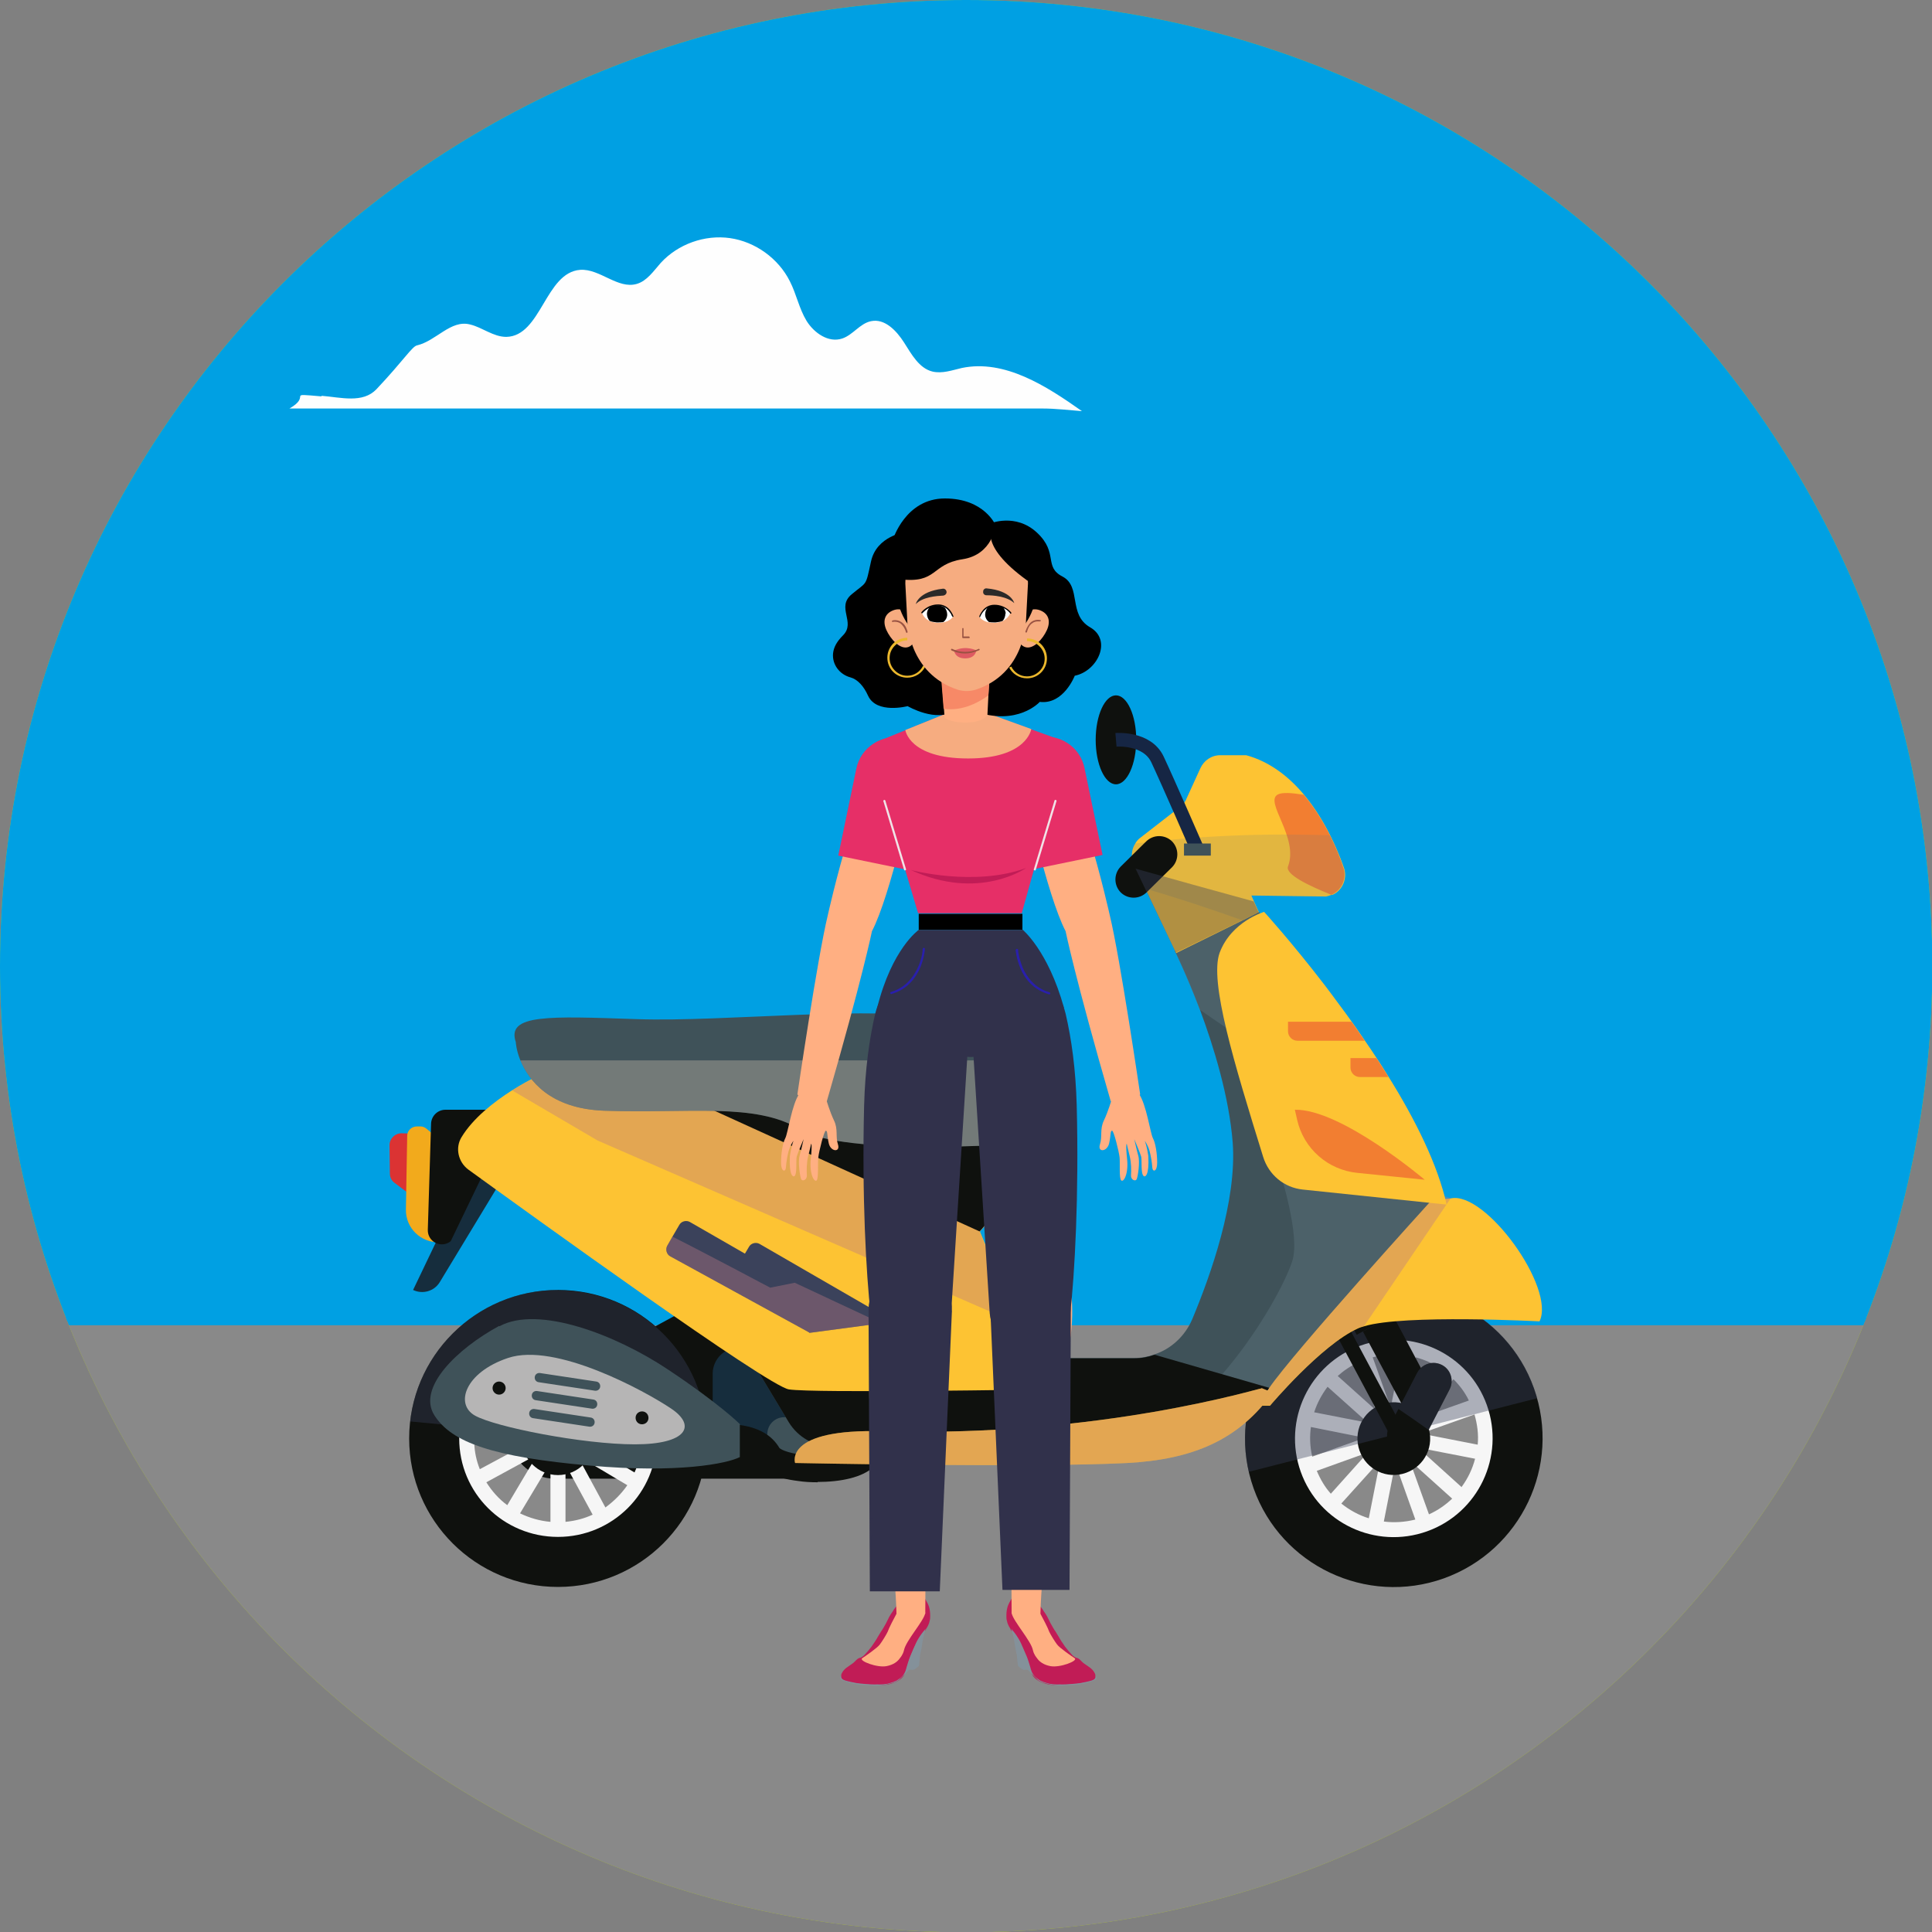 <?xml version="1.0" encoding="UTF-8"?>
<!DOCTYPE svg PUBLIC "-//W3C//DTD SVG 1.1//EN" "http://www.w3.org/Graphics/SVG/1.1/DTD/svg11.dtd">
<!-- Creator: CorelDRAW X6 -->
<svg xmlns="http://www.w3.org/2000/svg" xml:space="preserve" width="50mm" height="50mm" version="1.1" style="shape-rendering:geometricPrecision; text-rendering:geometricPrecision; image-rendering:optimizeQuality; fill-rule:evenodd; clip-rule:evenodd"
viewBox="0 0 5907 5907"
 xmlns:xlink="http://www.w3.org/1999/xlink">
 <rect x="0" y="0" width="5907" height="5907" fill="#808080" stroke="none"/>
 <defs>
  <style type="text/css">
   <![CDATA[
    .str3 {stroke:#31314B;stroke-width:9.002}
    .str1 {stroke:#00A0E3;stroke-width:23.629}
    .str0 {stroke:#898989;stroke-width:23.629}
    .str2 {stroke:#162644;stroke-width:41.681}
    .fil3 {fill:none}
    .fil31 {fill:#84919A}
    .fil2 {fill:#00A0E3}
    .fil1 {fill:#898989}
    .fil0 {fill:#B0CB1F}
    .fil27 {fill:#F6AC80}
    .fil33 {fill:black}
    .fil6 {fill:#0F110E}
    .fil5 {fill:#162D3D}
    .fil41 {fill:#291FAC}
    .fil40 {fill:#31314B}
    .fil13 {fill:#3F5259}
    .fil10 {fill:#595959}
    .fil34 {fill:#995342}
    .fil22 {fill:#B6B5B5}
    .fil30 {fill:#C11C56}
    .fil37 {fill:#DE5A62}
    .fil26 {fill:#E62F67}
    .fil36 {fill:#ECB82D}
    .fil28 {fill:#F0E3E7}
    .fil19 {fill:#F27E31}
    .fil11 {fill:#F6F6F6}
    .fil17 {fill:#FDC333}
    .fil32 {fill:#FFAF82}
    .fil38 {fill:white}
    .fil39 {fill:#2B2A29;fill-rule:nonzero}
    .fil4 {fill:#FEFEFE;fill-rule:nonzero}
    .fil9 {fill:#0F110E;fill-rule:nonzero}
    .fil21 {fill:#3B425B;fill-rule:nonzero}
    .fil24 {fill:#3F5259;fill-rule:nonzero}
    .fil29 {fill:#C11C56;fill-rule:nonzero}
    .fil7 {fill:#DB3333;fill-rule:nonzero}
    .fil8 {fill:#F2AA1C;fill-rule:nonzero}
    .fil35 {fill:#F78967;fill-rule:nonzero}
    .fil14 {fill:#FDC333;fill-rule:nonzero}
    .fil25 {fill:#FFAF82;fill-rule:nonzero}
    .fil20 {fill:#607985;fill-opacity:0.169}
    .fil12 {fill:#3B425B;fill-opacity:0.388}
    .fil16 {fill:#607985;fill-opacity:0.388}
    .fil18 {fill:#BA7985;fill-opacity:0.388}
    .fil23 {fill:#C4BAAA;fill-opacity:0.388}
    .fil15 {fill:#BA7985;fill-rule:nonzero;fill-opacity:0.388}
   ]]>
  </style>
    <clipPath id="id0">
     <path d="M2954 0c1631,0 2954,1322 2954,2954 0,1631 -1322,2954 -2954,2954 -1631,0 -2954,-1322 -2954,-2954 0,-1631 1322,-2954 2954,-2954z"/>
    </clipPath>
 </defs>
 <g id="Layer_x0020_1">
  <g id="_987936848">
   <path class="fil0" d="M2954 0c1631,0 2954,1322 2954,2954 0,1631 -1322,2954 -2954,2954 -1631,0 -2954,-1322 -2954,-2954 0,-1631 1322,-2954 2954,-2954z"/>
   <g style="clip-path:url(#id0)">
    <g>
     <rect class="fil1 str0" x="-920" y="4040" width="7915" height="2038"/>
     <rect class="fil2 str1" x="-920" y="-549" width="7915" height="4589"/>
    </g>
   </g>
   <path class="fil3" d="M2954 0c1631,0 2954,1322 2954,2954 0,1631 -1322,2954 -2954,2954 -1631,0 -2954,-1322 -2954,-2954 0,-1631 1322,-2954 2954,-2954z"/>
   <path class="fil4" d="M982 1210c61,5 127,24 169,-20 83,-88 109,-131 124,-134 59,-14 103,-79 162,-64 38,9 71,38 111,38 107,-2 119,-197 226,-205 60,-4 115,60 173,43 31,-9 51,-39 73,-64 53,-58 135,-87 212,-76 77,11 148,62 183,132 20,39 28,83 51,121 23,37 67,68 109,54 33,-11 54,-46 88,-53 42,-9 78,29 101,65 23,36 46,79 87,89 30,7 60,-4 90,-11 131,-27 258,55 367,132 -40,-3 -80,-8 -120,-8l-2303 0c71,-41 -16,-47 99,-37z"/>
   <g>
    <path class="fil5" d="M1455 3543l-192 401c29,14 64,4 81,-23l212 -350 -101 -28z"/>
    <path class="fil6" d="M2085 4011l-455 247c-45,24 -73,72 -73,123 0,77 63,140 140,140l767 0c44,0 85,-20 111,-55l33 -43c51,-67 32,-162 -40,-205l-344 -204c-42,-25 -95,-26 -138,-3z"/>
    <path class="fil7" d="M1301 3467l-72 -2c-21,-1 -39,17 -38,38l1 85c0,12 6,23 15,29l69 52c24,18 59,1 60,-30l1 -135c0,-20 -16,-37 -36,-38z"/>
    <g>
     <path class="fil8" d="M1349 3488l-45 -37c-5,-4 -11,-7 -18,-7l-11 0c-16,0 -30,12 -30,29l-4 225c-1,57 46,102 102,100 0,0 9,-105 9,-113l5 -174c0,-9 -4,-17 -10,-23z"/>
     <path class="fil9" d="M1505 3393c-75,0 -44,0 -143,0 -24,0 -43,19 -44,42l-10 325c-1,37 41,58 70,35l161 -334c20,-29 0,-68 -36,-68z"/>
    </g>
    <path class="fil10" d="M3019 3670c0,0 100,-55 100,-174l-124 -82 0 240 24 16z"/>
    <g>
     <path class="fil6" d="M1706 3944c-251,0 -455,203 -455,454 0,251 204,454 455,454 251,0 455,-203 455,-454 0,-251 -204,-454 -455,-454zm0 740l0 0c-158,0 -287,-128 -287,-286 0,-158 128,-286 287,-286 158,0 287,128 287,286 0,158 -128,286 -287,286z"/>
     <path class="fil11" d="M1706 4097c-167,0 -302,135 -302,301 0,167 135,301 302,301 167,0 302,-135 302,-301 0,-167 -135,-301 -302,-301zm23 46l0 0c30,3 58,10 84,22l-84 141 0 -163zm-46 156l0 0 -74 -138c23,-10 48,-16 74,-18l0 156zm-67 113l0 0 -149 80c-10,-25 -16,-52 -17,-80l166 0zm-165 -46l0 0c4,-31 13,-60 27,-86l145 86 -172 0zm232 287l0 0c-33,-3 -64,-12 -93,-26l93 -155 0 182zm46 -175l0 0 83 153c-26,12 -53,19 -83,22l0 -175zm67 -113l0 0 142 -77c11,24 19,50 22,77l-165 0zm166 46l0 0c-2,32 -9,63 -22,91l-152 -91 174 0zm-47 -162l0 0 -147 80 85 -142c24,17 46,38 63,62zm-347 -68l0 0 78 145 -143 -86c18,-23 40,-43 65,-59zm-81 351l0 0 156 -85 -92 155c-26,-19 -47,-43 -64,-70zm364 77l0 0 -86 -159 153 91c-18,26 -41,49 -67,68z"/>
     <path class="fil6" d="M1706 4288c-61,0 -111,50 -111,111 0,61 50,111 111,111 61,0 111,-50 111,-111 0,-61 -50,-111 -111,-111z"/>
     <path class="fil12" d="M1706 3944c-233,0 -426,175 -452,402l906 85c1,-11 1,-21 1,-32 0,-251 -204,-454 -455,-454z"/>
    </g>
    <g>
     <path class="fil6" d="M4109 3970c-237,85 -360,345 -276,581 84,236 345,359 581,275 237,-85 360,-345 276,-581 -84,-236 -345,-359 -581,-275zm249 697l0 0c-149,53 -313,-24 -366,-173 -53,-149 25,-313 174,-366 149,-53 313,24 366,173 53,149 -25,313 -174,366z"/>
     <path class="fil11" d="M4160 4114c-157,56 -239,229 -183,386 56,157 229,238 386,182 157,-56 239,-229 183,-386 -56,-157 -229,-238 -386,-182zm37 36l0 0c29,-8 58,-10 87,-7l-32 161 -55 -154zm10 162l0 0 -117 -105c19,-17 40,-31 64,-42l52 147zm-25 129l0 0 -113 126c-18,-20 -32,-44 -43,-70l156 -56zm-170 12l0 0c-7,-30 -8,-61 -4,-90l165 33 -162 58zm315 193l0 0c-32,8 -65,10 -96,6l35 -178 61 171zm-16 -180l0 0 129 116c-20,19 -44,36 -71,48l-59 -164zm25 -129l0 0 108 -120c19,19 35,40 47,65l-155 55zm172 -13l0 0c9,31 13,62 10,93l-174 -34 163 -58zm-99 -137l0 0 -112 125 32 -162c29,8 56,20 80,37zm-350 53l0 0 123 110 -164 -32c9,-28 23,-54 41,-78zm42 357l0 0 119 -132 -35 177c-30,-9 -59,-25 -84,-45zm368 -50l0 0 -134 -121 175 34c-8,31 -22,60 -41,86z"/>
     <path class="fil6" d="M4224 4294c-58,21 -88,84 -67,142 21,58 84,88 142,67 58,-21 88,-84 67,-142 -21,-58 -84,-88 -142,-67z"/>
     <path class="fil12" d="M4109 3970c-220,79 -342,309 -291,530l882 -225c-3,-10 -6,-20 -10,-31 -84,-236 -345,-359 -581,-275z"/>
    </g>
    <path class="fil5" d="M2323 4428l-64 0c-44,0 -80,-36 -80,-80l0 -148c0,-44 36,-80 80,-80l64 0c44,0 80,36 80,80l0 148c0,44 -36,80 -80,80z"/>
    <path class="fil13" d="M2346 4426l0 -41c0,-29 23,-52 52,-52l96 0c29,0 52,23 52,52l0 41c0,29 -23,52 -52,52l-96 0c-29,0 -52,-23 -52,-52z"/>
    <g>
     <path class="fil9" d="M2500 4532c-21,0 -41,-1 -60,-4 -66,-8 -109,-28 -127,-60 -21,-35 -89,-34 -121,-33l-2 -81c48,-1 148,-3 193,73 5,6 36,20 96,23 66,3 123,-10 137,-24 47,-47 86,-124 86,-125l73 36c-2,4 -45,90 -102,146 -35,35 -105,48 -173,48z"/>
    </g>
    <g>
     <g>
      <polygon class="fil9" points="4167,4071 4259,4022 4402,4291 4311,4340 "/>
      <polygon class="fil9" points="4057,4027 4096,4006 4307,4401 4268,4422 "/>
      <polygon class="fil9" points="4148,4081 4278,4011 4075,3630 3945,3700 "/>
     </g>
     <path class="fil6" d="M4271 4438c27,14 61,3 75,-24l22 -42 64 -124c14,-27 4,-61 -24,-75 -8,-4 -17,-6 -25,-6 -20,0 -40,11 -50,30l-58 112 -28 54c-14,27 -3,61 24,75z"/>
     <path class="fil12" d="M4276 4308c31,21 61,42 92,64l64 -124c14,-27 4,-61 -24,-75 -8,-4 -17,-6 -25,-6 -20,0 -40,11 -50,30l-58 112z"/>
    </g>
    <path class="fil14" d="M4707 4040c0,0 -415,-22 -536,15 -7,2 -14,4 -20,7 -112,51 -268,236 -268,236l-153 0c-32,-468 264,-669 580,-656 45,2 86,31 126,22 106,-23 321,274 271,376z"/>
    <path class="fil15" d="M4436 3664c-5,6 -9,12 -13,18 -84,124 -168,248 -252,372 -7,2 -14,4 -20,7 -112,51 -268,236 -268,236l-153 0c-32,-468 264,-669 580,-656 45,2 87,10 126,22z"/>
    <path class="fil13" d="M4370 3677c0,0 -415,457 -490,567 -58,85 -115,130 -162,154 -71,36 -121,24 -121,24l-1056 0c-53,0 -101,-28 -129,-73l-177 -294 -48 -80 0 -700 832 130 0 265c-82,59 -108,176 -113,280 -2,38 7,74 24,104 33,58 95,98 167,98l371 0c22,0 43,-4 62,-11 51,-17 93,-56 115,-107 57,-136 137,-362 124,-540 -11,-141 -58,-294 -101,-409 -40,-105 -76,-178 -76,-178l257 -119c0,0 445,730 522,888z"/>
    <path class="fil16" d="M4370 3677c0,0 -415,457 -490,567 -58,85 -115,130 -162,154l-152 24 -197 31c0,0 0,-29 25,-31 268,-24 516,-440 557,-566 48,-147 -200,-712 -200,-712l-83 -57c-40,-105 -76,-178 -76,-178l257 -119c0,0 445,730 522,888z"/>
    <path class="fil6" d="M3880 4244c-146,213 -283,178 -283,178l-1056 0c-53,0 -101,-28 -129,-73l-177 -294 695 0c33,58 95,98 167,98l371 0c22,0 43,-4 62,-11l350 101z"/>
    <path class="fil17" d="M4423 3683c0,0 -287,-30 -440,-46 -57,-6 -104,-45 -121,-100 -89,-287 -165,-536 -133,-624 36,-96 136,-125 136,-125 0,0 83,91 186,225 14,19 29,38 44,59 13,17 25,34 38,52 14,19 27,39 41,59 12,17 23,34 35,52 13,19 25,39 37,58 81,130 150,268 177,390z"/>
    <path class="fil17" d="M3857 4245c-4,-2 -490,150 -1156,131 -306,-9 -270,97 -270,97 0,0 726,15 1016,0 200,-11 340,-70 444,-215 -11,-5 -23,-9 -34,-14z"/>
    <path class="fil18" d="M3857 4245c-4,-2 -490,150 -1156,131 -306,-9 -270,97 -270,97 0,0 726,15 1016,0 200,-11 340,-70 444,-215 -11,-5 -23,-9 -34,-14z"/>
    <path class="fil17" d="M3195 4248c0,0 -708,12 -783,0 -65,-10 -788,-533 -980,-672 -31,-23 -41,-66 -21,-99 35,-58 99,-108 154,-143 58,-37 109,-58 109,-58l1446 221c-30,177 -124,268 -124,268l117 282 83 201z"/>
    <path class="fil15" d="M2995 3765l117 282 -1285 -560 -261 -153c58,-37 109,-58 109,-58l372 57 1073 164c-29,171 -118,262 -124,268l0 0z"/>
    <path class="fil9" d="M3119 3497c-29,171 -118,262 -124,268l0 0 -949 -432 1073 164z"/>
    <path class="fil13" d="M3119 3497c0,0 -538,39 -673,-44 -136,-83 -340,-48 -598,-57 -168,-6 -232,-94 -257,-154 -13,-32 -14,-56 -14,-56 -29,-86 101,-79 371,-70 271,9 725,-44 944,0 76,15 127,66 161,126 63,112 67,254 67,254z"/>
    <path class="fil17" d="M4071 2736c-5,2 -11,4 -17,5l-228 -3 8 18 15 33 -50 25 -203 100 -94 -197 -29 -61 -6 -13c-10,-21 -8,-45 4,-64 4,-7 9,-13 16,-18l121 -94c9,-7 16,-15 20,-26l42 -92c11,-24 34,-40 61,-40l79 0c74,20 133,68 178,122 34,41 60,85 79,123 27,54 40,94 40,94 15,34 -1,74 -33,88z"/>
    <path class="fil19" d="M4071 2736c-72,-29 -142,-63 -133,-87 34,-89 -74,-198 -31,-220 14,-7 42,-5 79,1 83,99 119,217 119,217 15,34 -1,74 -33,88z"/>
    <path class="fil20" d="M4071 2736c-5,2 -11,4 -17,5l-228 -3 8 18 15 33 -50 25c-98,-35 -197,-68 -297,-97l-29 -61 -6 -13c-10,-21 -8,-45 4,-64 197,-24 397,-32 595,-25 27,54 40,94 40,94 15,34 -1,74 -33,88z"/>
    <path class="fil6" d="M3583 2572c-22,-21 -57,-21 -79,1l-78 77c-21,22 -21,57 1,79 22,21 57,21 79,-1l78 -77c21,-22 21,-57 -1,-79z"/>
    <path class="fil6" d="M3474 2262c0,75 -28,136 -62,136 -34,0 -62,-61 -62,-136 0,-75 28,-136 62,-136 34,0 62,61 62,136z"/>
    <path class="fil3 str2" d="M3412 2262c0,0 95,-8 127,60 32,68 122,275 122,275"/>
    <path class="fil21" d="M2483 3980l-7 95 -427 -234c-11,-6 -15,-21 -9,-32l16 -28 21 -36c6,-11 21,-15 32,-9l167 96 154 89 0 0 43 25c11,6 15,21 9,32z"/>
    <path class="fil21" d="M2694 4046l0 0 -218 29 -215 -168c-9,-5 -13,-16 -11,-26 1,-2 1,-4 3,-6l24 -41 13 -22c6,-11 21,-15 32,-9l365 211c11,6 15,21 9,32z"/>
    <g>
     <g>
      <path class="fil13" d="M1526 4054c-129,70 -251,189 -198,273 53,84 181,128 476,154 269,24 419,-6 458,-26l0 -101c0,0 -62,-62 -220,-167 -159,-106 -396,-197 -515,-132z"/>
      <path class="fil22" d="M1553 4152c-131,44 -163,141 -101,176 62,35 330,88 489,88 159,0 190,-57 110,-110 -79,-53 -353,-203 -498,-154z"/>
     </g>
     <path class="fil9" d="M1546 4244c0,11 -9,20 -20,20 -11,0 -20,-9 -20,-20 0,-11 9,-20 20,-20 11,0 20,9 20,20z"/>
     <path class="fil9" d="M1976 4320c8,7 9,20 2,28 -7,8 -20,9 -28,2 -8,-7 -9,-20 -2,-28 7,-8 20,-9 28,-2z"/>
    </g>
    <path class="fil12" d="M3849 2789l-254 124 -123 -257c59,16 118,33 176,49 61,17 123,34 185,51l15 33z"/>
    <path class="fil23" d="M3119 3497c0,0 -538,39 -673,-44 -136,-83 -340,-48 -598,-57 -168,-6 -232,-94 -257,-154l1462 0c63,112 67,254 67,254z"/>
    <polygon class="fil13" points="3702,2616 3620,2616 3620,2579 3702,2579 "/>
    <path class="fil19" d="M3959 3393l7 31c20,88 94,153 184,162l206 21c0,0 -256,-217 -397,-214z"/>
    <g>
     <path class="fil19" d="M4173 3182l-206 0c-16,0 -29,-13 -29,-29l0 -29 194 0c14,19 27,39 41,59z"/>
     <path class="fil19" d="M4245 3293l-87 0c-16,0 -29,-13 -29,-29l0 -29 79 0c13,19 25,39 37,58z"/>
    </g>
    <g>
     <path class="fil24" d="M1806 4334l-172 -26c-8,-1 -15,4 -16,12 -1,8 4,15 12,16l172 26c8,1 15,-4 16,-12 1,-8 -4,-15 -12,-16z"/>
     <path class="fil24" d="M1814 4279l-172 -26c-8,-1 -15,4 -16,12 -1,8 4,15 12,16l172 26c8,1 15,-4 16,-12 1,-8 -4,-15 -12,-16z"/>
     <path class="fil24" d="M1823 4224l-172 -26c-8,-1 -15,4 -16,12 -1,8 4,15 12,16l172 26c8,1 15,-4 16,-12 1,-8 -4,-15 -12,-16z"/>
    </g>
    <path class="fil18" d="M2694 4046l-218 29 -427 -234c-11,-6 -15,-21 -9,-32l16 -28c56,28 132,68 193,100 60,32 106,56 106,56l75 -15 0 0 263 123z"/>
   </g>
   <g>
    <g>
     <g>
      <g>
       <path class="fil25" d="M3399 3361c0,0 -11,38 -24,65 -13,27 -4,49 -12,73 -8,25 22,23 28,-3 6,-26 3,-38 9,-39 5,-1 21,63 23,81 2,18 -2,64 5,71 7,7 23,-19 18,-66 -5,-47 -1,-46 -1,-46 0,0 4,18 9,38 5,20 5,44 4,58 -1,14 13,20 17,13 4,-7 11,-54 5,-73 -5,-18 -12,-50 -12,-50 0,0 18,42 21,53 3,11 -2,53 8,60 4,3 17,-1 14,-61 0,0 -4,-29 -11,-47 0,0 10,13 15,32 4,16 7,33 8,49 1,16 15,14 15,-14 0,-28 -5,-60 -13,-75 -8,-15 -20,-104 -43,-136l-83 18z"/>
      </g>
     </g>
     <g>
      <path class="fil25" d="M3131 2413c0,0 70,325 127,434 0,0 29,143 138,520 0,0 57,23 90,-21 0,0 -61,-416 -93,-548 0,0 -103,-466 -203,-543 0,0 -52,59 -60,158z"/>
     </g>
    </g>
    <g>
     <g>
      <g>
       <path class="fil25" d="M2526 3361c0,0 11,38 24,65 13,27 4,49 12,73 8,25 -22,23 -28,-3 -6,-26 -3,-38 -9,-39 -5,-1 -21,63 -23,81 -2,18 1,64 -5,71 -7,7 -23,-19 -18,-66 5,-47 1,-46 1,-46 0,0 -4,18 -9,38 -5,20 -5,44 -4,58 1,14 -13,20 -17,13 -4,-7 -11,-54 -5,-73 5,-18 12,-50 12,-50 0,0 -18,42 -21,53 -3,11 2,53 -7,60 -4,3 -17,-1 -14,-61 0,0 4,-29 11,-47 0,0 -10,13 -15,32 -4,16 -7,33 -8,49 -1,16 -15,14 -15,-14 0,-28 5,-60 13,-75 8,-15 20,-104 43,-136l83 18z"/>
      </g>
     </g>
     <g>
      <path class="fil25" d="M2793 2413c0,0 -70,325 -127,434 0,0 -29,143 -138,520 0,0 -57,23 -90,-21 0,0 61,-416 93,-548 0,0 103,-466 203,-543 0,0 52,59 60,158z"/>
     </g>
    </g>
    <g>
     <path class="fil26" d="M3133 2663l238 -49 -55 -265c-13,-66 -78,-108 -143,-94 -66,13 -108,78 -94,143l55 265z"/>
     <path class="fil26" d="M2801 2665l-238 -49 55 -265c13,-66 78,-108 143,-94 66,13 108,78 94,143l-55 266z"/>
     <path class="fil26" d="M2954 2157l-268 109c-18,7 -28,28 -22,46l143 480 317 0 136 -486c5,-19 -5,-40 -24,-46l-281 -102z"/>
     <path class="fil27" d="M2768 2232l186 -75 199 72c0,0 -12,90 -193,90 -181,0 -192,-87 -192,-87z"/>
     <path class="fil28" d="M2770 2657l-63 -209c-1,-2 -2,-3 -4,-2 -2,1 -3,2 -2,4l63 209c1,2 2,3 4,2 2,-1 3,-2 2,-4z"/>
     <path class="fil28" d="M3167 2659l63 -209c1,-2 0,-4 -2,-4 -2,-1 -4,0 -4,2l-63 209c-1,2 0,4 2,4 2,1 4,0 4,-2z"/>
    </g>
    <path class="fil29" d="M3137 2654c0,0 -144,102 -352,6 0,0 194,52 352,-6z"/>
    <path class="fil30" d="M2831 4981c0,0 3,-5 5,-8 2,-4 5,-10 6,-16 2,-6 2,-12 2,-16 0,-5 0,-12 -2,-22 -2,-10 -6,-17 -7,-19 -1,-2 -6,-11 -8,-14 -2,-2 -6,-8 -7,-10 -1,-2 -3,-5 -4,-8 -1,-3 -2,-5 -2,-7 0,-2 0,-3 -3,-5 -2,-2 -3,-3 -5,-3 -2,0 -6,0 -8,1 -2,1 -7,3 -10,5 -3,2 -7,4 -9,7 -2,3 -11,11 -16,17 -5,6 -14,17 -18,23 -5,6 -13,15 -15,20 -3,4 -9,13 -11,17 -2,4 -8,16 -10,20 -2,4 -13,23 -15,25 -1,2 -10,16 -11,18 -1,3 -15,24 -18,28 -4,5 -11,14 -13,16 -2,2 -7,8 -10,11 -3,3 -8,6 -10,7 0,0 -6,1 -10,4 -4,3 -10,10 -14,13 -4,3 -16,11 -20,14 -4,3 -10,9 -12,13 -2,4 -4,6 -4,10 0,4 0,7 0,7 0,0 0,7 13,11 12,4 36,8 60,10 24,2 37,3 55,2 19,-1 37,-7 49,-15 12,-8 15,-15 17,-19 2,-4 4,-8 5,-13 1,-5 7,-21 8,-28 2,-6 12,-31 14,-36 2,-5 17,-32 19,-36 2,-3 10,-13 12,-15 1,-1 6,-6 6,-6l1 -1z"/>
    <path class="fil31" d="M2571 5126c0,0 0,6 8,10 8,4 34,9 40,10 6,1 44,5 62,4 0,0 16,1 32,-2 0,0 17,-4 27,-9 0,0 16,-9 22,-18 6,-9 7,-13 10,-24 0,0 7,-24 11,-33 4,-9 13,-30 17,-39 4,-9 10,-19 15,-26 5,-7 9,-12 10,-13 1,-1 4,-5 4,-5l1 -1 0 0c0,0 -4,13 -6,22 -2,9 -4,21 -5,28 -1,7 -4,23 -5,26 -1,3 -2,13 -2,18 -1,6 -2,16 -2,17 0,1 -1,3 -1,3 0,0 -8,7 -10,8 -3,2 -8,4 -8,4 0,0 -2,-1 -4,-1 -2,0 -7,0 -7,0 0,0 -9,9 -15,15 -5,6 -12,11 -15,15 -3,3 -9,6 -13,8 -4,2 -18,5 -25,7 -8,2 -27,5 -47,3 0,0 -19,-1 -33,-2 -13,-1 -30,-5 -37,-7 -7,-2 -18,-5 -22,-8 -4,-4 -4,-5 -4,-7 0,-2 1,-5 1,-5z"/>
    <path class="fil25" d="M2795 3330c0,0 43,675 38,825l-4 778 -88 1c-8,-307 -111,-555 -76,-774 69,-257 77,-413 28,-654 0,0 -31,-174 101,-177z"/>
    <path class="fil32" d="M2770 4923c-5,4 -23,-2 -28,9 -7,13 -24,45 -28,57 -3,7 -17,30 -24,39 -7,10 -46,37 -54,42 -11,8 46,30 75,24 20,-4 33,-13 41,-25 0,0 9,-10 12,-24 6,-29 60,-88 65,-113 1,-6 -45,-21 -59,-9z"/>
    <path class="fil30" d="M3090 4981c0,0 -3,-5 -5,-8 -2,-4 -5,-10 -6,-16 -2,-6 -2,-12 -2,-16 0,-5 0,-12 2,-22 2,-10 6,-17 7,-19 1,-2 6,-11 8,-14 2,-2 6,-8 7,-10 1,-2 3,-5 4,-8 1,-3 2,-5 2,-7 0,-2 0,-3 3,-5 2,-2 3,-3 5,-3 2,0 6,0 8,1 2,1 7,3 10,5 3,2 7,4 9,7 2,3 11,11 16,17 5,6 14,17 18,23 5,6 13,15 15,20 3,4 9,13 11,17 2,4 8,16 10,20 2,4 13,23 15,25 1,2 10,16 11,18 1,3 15,24 18,28 4,5 11,14 13,16 2,2 7,8 10,11 3,3 8,6 10,7 0,0 6,1 10,4 4,3 10,10 14,13 4,3 16,11 20,14 4,3 10,9 12,13 2,4 4,6 4,10 0,4 0,7 0,7 0,0 0,7 -13,11 -12,4 -36,8 -60,10 -25,2 -37,3 -55,2 -19,-1 -37,-7 -49,-15 -12,-8 -15,-15 -17,-19 -2,-4 -4,-8 -5,-13 -1,-5 -7,-21 -8,-28 -2,-6 -12,-31 -14,-36 -2,-5 -17,-32 -19,-36 -2,-3 -10,-13 -12,-15 -1,-1 -6,-6 -6,-6l-1 -1z"/>
    <path class="fil31" d="M3351 5126c0,0 0,6 -8,10 -8,4 -34,9 -40,10 -6,1 -44,5 -62,4 0,0 -16,1 -32,-2 0,0 -17,-4 -27,-9 0,0 -16,-9 -22,-18 -6,-9 -7,-13 -10,-24 0,0 -7,-24 -11,-33 -4,-9 -13,-30 -17,-39 -4,-9 -10,-19 -15,-26 -5,-7 -9,-12 -10,-13 -1,-1 -4,-5 -4,-5l-1 -1 0 0c0,0 4,13 6,22 2,9 4,21 5,28 1,7 4,23 5,26 1,3 2,13 2,18 1,6 2,16 2,17 0,1 1,3 1,3 0,0 8,7 10,8 3,2 8,4 8,4 0,0 2,-1 4,-1 2,0 7,0 7,0 0,0 9,9 15,15 5,6 12,11 15,15 3,3 9,6 13,8 4,2 18,5 25,7 8,2 27,5 47,3 0,0 19,-1 33,-2 13,-1 30,-5 37,-7 7,-2 18,-5 22,-8 4,-4 4,-5 4,-7 0,-2 -1,-5 -1,-5z"/>
    <path class="fil32" d="M3151 4923c5,4 23,-2 29,9 7,13 24,45 28,57 3,7 17,30 24,39 7,10 46,37 54,42 11,8 -46,30 -75,24 -20,-4 -33,-13 -41,-25 0,0 -9,-10 -12,-24 -6,-29 -60,-88 -65,-113 -1,-6 45,-21 59,-9z"/>
    <path class="fil25" d="M3127 3330c0,0 -43,675 -38,825l4 778 88 1c8,-307 111,-555 76,-774 65,-211 -41,-401 -28,-654 0,0 31,-174 -101,-177z"/>
    <path class="fil33" d="M3026 1601c0,0 79,-34 145,28 66,62 19,104 78,134 58,31 16,116 84,155 68,39 23,134 -47,148 0,0 -34,89 -107,80 0,0 -68,76 -201,28l-49 -20 98 -552z"/>
    <path class="fil33" d="M2768 1627c0,0 -88,11 -105,90 -17,78 -11,60 -59,100 -48,40 13,85 -26,125 -20,20 -29,37 -31,56 -3,34 20,64 53,73 22,6 41,27 54,56 26,57 121,32 121,32 0,0 89,52 144,13 55,-39 -28,-569 -28,-569l-122 23z"/>
    <polygon class="fil34" points="2889,2091 3014,2188 3000,2058 "/>
    <g>
     <g>
      <path class="fil25" d="M3025 2078l-3 48 -3 60c0,0 -12,23 -66,23 -54,0 -65,-16 -65,-16l-2 -27 -7 -89 146 0z"/>
     </g>
     <g>
      <path class="fil35" d="M3025 2078l-3 48c-23,17 -76,50 -137,41l-7 -89 146 0z"/>
     </g>
    </g>
    <path class="fil33" d="M3044 1606c0,0 -34,-82 -155,-82 -121,0 -159,126 -159,126l176 102 137 -146z"/>
    <path class="fil27" d="M2793 1898c12,27 11,70 -15,80 -26,10 -56,-25 -68,-52 -12,-27 -5,-50 21,-60 26,-10 50,5 62,32z"/>
    <path class="fil34" d="M2731 1901l0 0c1,0 3,0 5,0 5,0 11,1 17,5 6,5 13,13 17,27 0,1 2,2 3,2 1,0 2,-2 2,-3 -4,-16 -11,-25 -19,-30 -7,-5 -15,-6 -20,-6 -4,0 -7,1 -7,1 -1,0 -2,2 -2,3 0,1 2,2 3,2z"/>
    <path class="fil36" d="M2822 2036c-9,18 -27,30 -48,30 -15,0 -28,-6 -38,-16 -10,-10 -16,-23 -16,-38 0,-15 6,-28 16,-38 10,-10 23,-16 38,-16l0 -8c-34,0 -61,27 -61,61 0,34 27,61 61,61 24,0 45,-14 55,-34l-7 -3z"/>
    <path class="fil27" d="M3118 1898c-12,27 -11,70 15,80 26,10 56,-25 68,-52 12,-27 5,-50 -21,-60 -26,-10 -50,5 -62,32z"/>
    <path class="fil34" d="M3181 1896c0,0 -3,-1 -7,-1 -5,0 -13,1 -20,6 -7,5 -14,15 -19,30 0,1 0,3 2,3 1,0 3,0 3,-2 4,-15 10,-23 17,-27 6,-5 13,-5 17,-5 2,0 3,0 4,0l1 0 0 0c1,0 3,0 3,-2 0,-1 0,-3 -2,-3z"/>
    <path class="fil36" d="M3085 2040c10,20 31,34 55,34 34,0 61,-27 61,-61 0,-34 -27,-61 -61,-61l0 8c15,0 28,6 38,16 10,10 16,23 16,38 0,15 -6,28 -16,38 -10,10 -23,16 -38,16 -21,0 -39,-12 -48,-30l-7 3z"/>
    <path class="fil33" d="M3170 1794c0,114 -96,207 -215,207 -119,0 -215,-92 -215,-207 0,-114 96,-207 215,-207 119,0 215,92 215,207z"/>
    <path class="fil27" d="M2955 1612l0 0c-99,0 -187,77 -187,172l6 114c0,0 2,161 155,211 17,5 36,5 53,0 153,-49 155,-211 155,-211l6 -114c0,-95 -88,-172 -187,-172z"/>
    <path class="fil37" d="M2917 1989c0,0 2,24 34,24 32,0 34,-24 34,-24l-68 0z"/>
    <path class="fil34" d="M2942 1923l0 26c0,1 1,2 2,2l19 0c1,0 2,-1 2,-2 0,-1 -1,-2 -2,-3l-17 0 0 -24c0,-1 -1,-2 -2,-2 -1,0 -2,1 -2,2z"/>
    <path class="fil38" d="M2913 1884c0,0 -13,-33 -44,-34 -32,-2 -50,24 -50,24 0,0 8,28 46,30 38,2 49,-19 49,-19z"/>
    <path class="fil33" d="M2834 1875c0,9 3,17 8,23 6,3 13,4 22,5 8,0 14,0 20,-1 7,-5 12,-14 12,-23 0,-8 -3,-16 -8,-22 -6,-3 -12,-6 -20,-6 -10,0 -18,2 -25,5 -5,5 -9,13 -9,21z"/>
    <path class="fil33" d="M2915 1884c0,0 -3,-9 -10,-18 -7,-9 -19,-18 -36,-18l-1 0c-33,0 -51,24 -51,24l0 3 3 0 1 -1c4,-4 20,-22 47,-22l1 0c16,0 26,8 33,17 3,4 6,8 7,11 1,2 1,3 2,4l1 1c0,1 1,2 2,1 1,0 2,-1 1,-2z"/>
    <path class="fil38" d="M2995 1884c0,0 13,-33 44,-34 32,-2 50,24 50,24 0,0 -8,28 -46,30 -38,2 -49,-19 -49,-19z"/>
    <path class="fil33" d="M3074 1875c0,9 -3,17 -8,23 -6,3 -13,4 -22,5 -8,0 -14,0 -20,-1 -7,-5 -12,-14 -12,-23 0,-8 3,-16 8,-22 6,-3 12,-6 21,-6 10,0 18,2 25,5 5,5 9,13 9,21z"/>
    <path class="fil33" d="M2997 1885l1 -1c1,-3 5,-11 12,-18 7,-7 17,-13 30,-13l1 0c16,0 28,6 36,11 4,3 7,6 9,8 1,1 2,2 2,3l1 1 3 0 0 -3c0,0 -18,-24 -51,-24l-1 0c-17,0 -29,9 -36,18 -7,9 -10,17 -10,18 0,1 0,2 1,2 1,0 2,0 2,-1z"/>
    <path class="fil37" d="M2986 1989c0,0 -31,-17 -68,0 0,0 38,16 68,0z"/>
    <path class="fil34" d="M2908 1988c0,0 17,10 43,10 13,0 27,-3 43,-10 1,-1 2,-2 1,-3 -1,-1 -2,-2 -3,-1 -15,7 -29,9 -41,9 -12,0 -22,-2 -29,-5 -4,-1 -6,-2 -8,-3 -1,0 -2,-1 -2,-1l-1 0c-1,-1 -3,0 -3,1 -1,1 0,3 1,3z"/>
    <path class="fil33" d="M3044 1606c0,0 -8,90 -102,104 -96,15 -75,75 -191,61 0,0 -42,-66 20,-134 41,-45 122,-82 179,-76 19,2 65,39 93,45z"/>
    <path class="fil33" d="M3033 1617c0,0 -42,60 137,178 0,0 29,-41 10,-79 -19,-38 -147,-98 -147,-98z"/>
    <path class="fil39" d="M2894 1809c1,6 -4,11 -10,12 -20,1 -63,4 -84,26 0,0 7,-38 82,-47 6,-1 11,3 12,9z"/>
    <path class="fil39" d="M3006 1809c-1,6 4,11 10,11 20,0 63,3 85,24 0,0 -8,-38 -84,-45 -6,-1 -11,4 -11,9z"/>
    <g>
     <polygon class="fil33" points="3126,2843 2809,2843 2809,2794 3126,2794 "/>
     <path class="fil40" d="M2834 2985c-77,-12 -140,38 -158,114 -18,77 -31,170 -34,281 -7,276 6,514 20,638 7,63 60,110 123,110 64,0 118,-49 123,-113l55 -871c7,-78 -48,-148 -126,-160 -1,0 -2,0 -3,0z"/>
     <path class="fil40 str3" d="M2906 4007l-37 854 -205 0 -4 -858c1,-67 56,-121 123,-121 69,0 124,56 123,125z"/>
     <path class="fil40" d="M3100 2985c77,-12 140,38 158,114 18,77 31,170 34,281 7,276 -6,514 -20,638 -7,63 -60,110 -123,110 -64,0 -118,-49 -123,-113l-55 -871c-7,-78 48,-148 126,-160 1,0 2,0 3,0z"/>
     <path class="fil40" d="M3028 4007l37 854 205 0 4 -858c-1,-67 -56,-121 -123,-121 -69,0 -124,56 -123,125z"/>
     <path class="fil40" d="M3126 2843l-317 0c0,0 -82,57 -127,238l241 138c28,17 63,17 90,0l240 -138c-49,-176 -127,-239 -127,-239z"/>
     <path class="fil41" d="M2821 2902c0,0 0,0 0,1 0,6 -3,32 -17,60 -14,28 -37,57 -80,70 -2,1 -3,2 -2,4 1,2 2,3 4,2 48,-14 73,-48 87,-79 13,-31 15,-58 15,-58 0,-2 -1,-4 -3,-4 -2,0 -4,1 -4,3z"/>
     <path class="fil41" d="M3105 2903c0,0 2,27 15,58 13,31 39,65 87,79 2,1 4,-1 4,-2 1,-2 -1,-4 -2,-4 -45,-13 -69,-46 -82,-75 -6,-15 -10,-29 -12,-39 -1,-5 -2,-9 -2,-12 0,-1 0,-3 0,-3 0,-1 0,-1 0,-1 0,-2 -2,-3 -4,-3 -2,0 -3,2 -3,4z"/>
    </g>
   </g>
  </g>
 </g>
</svg>

